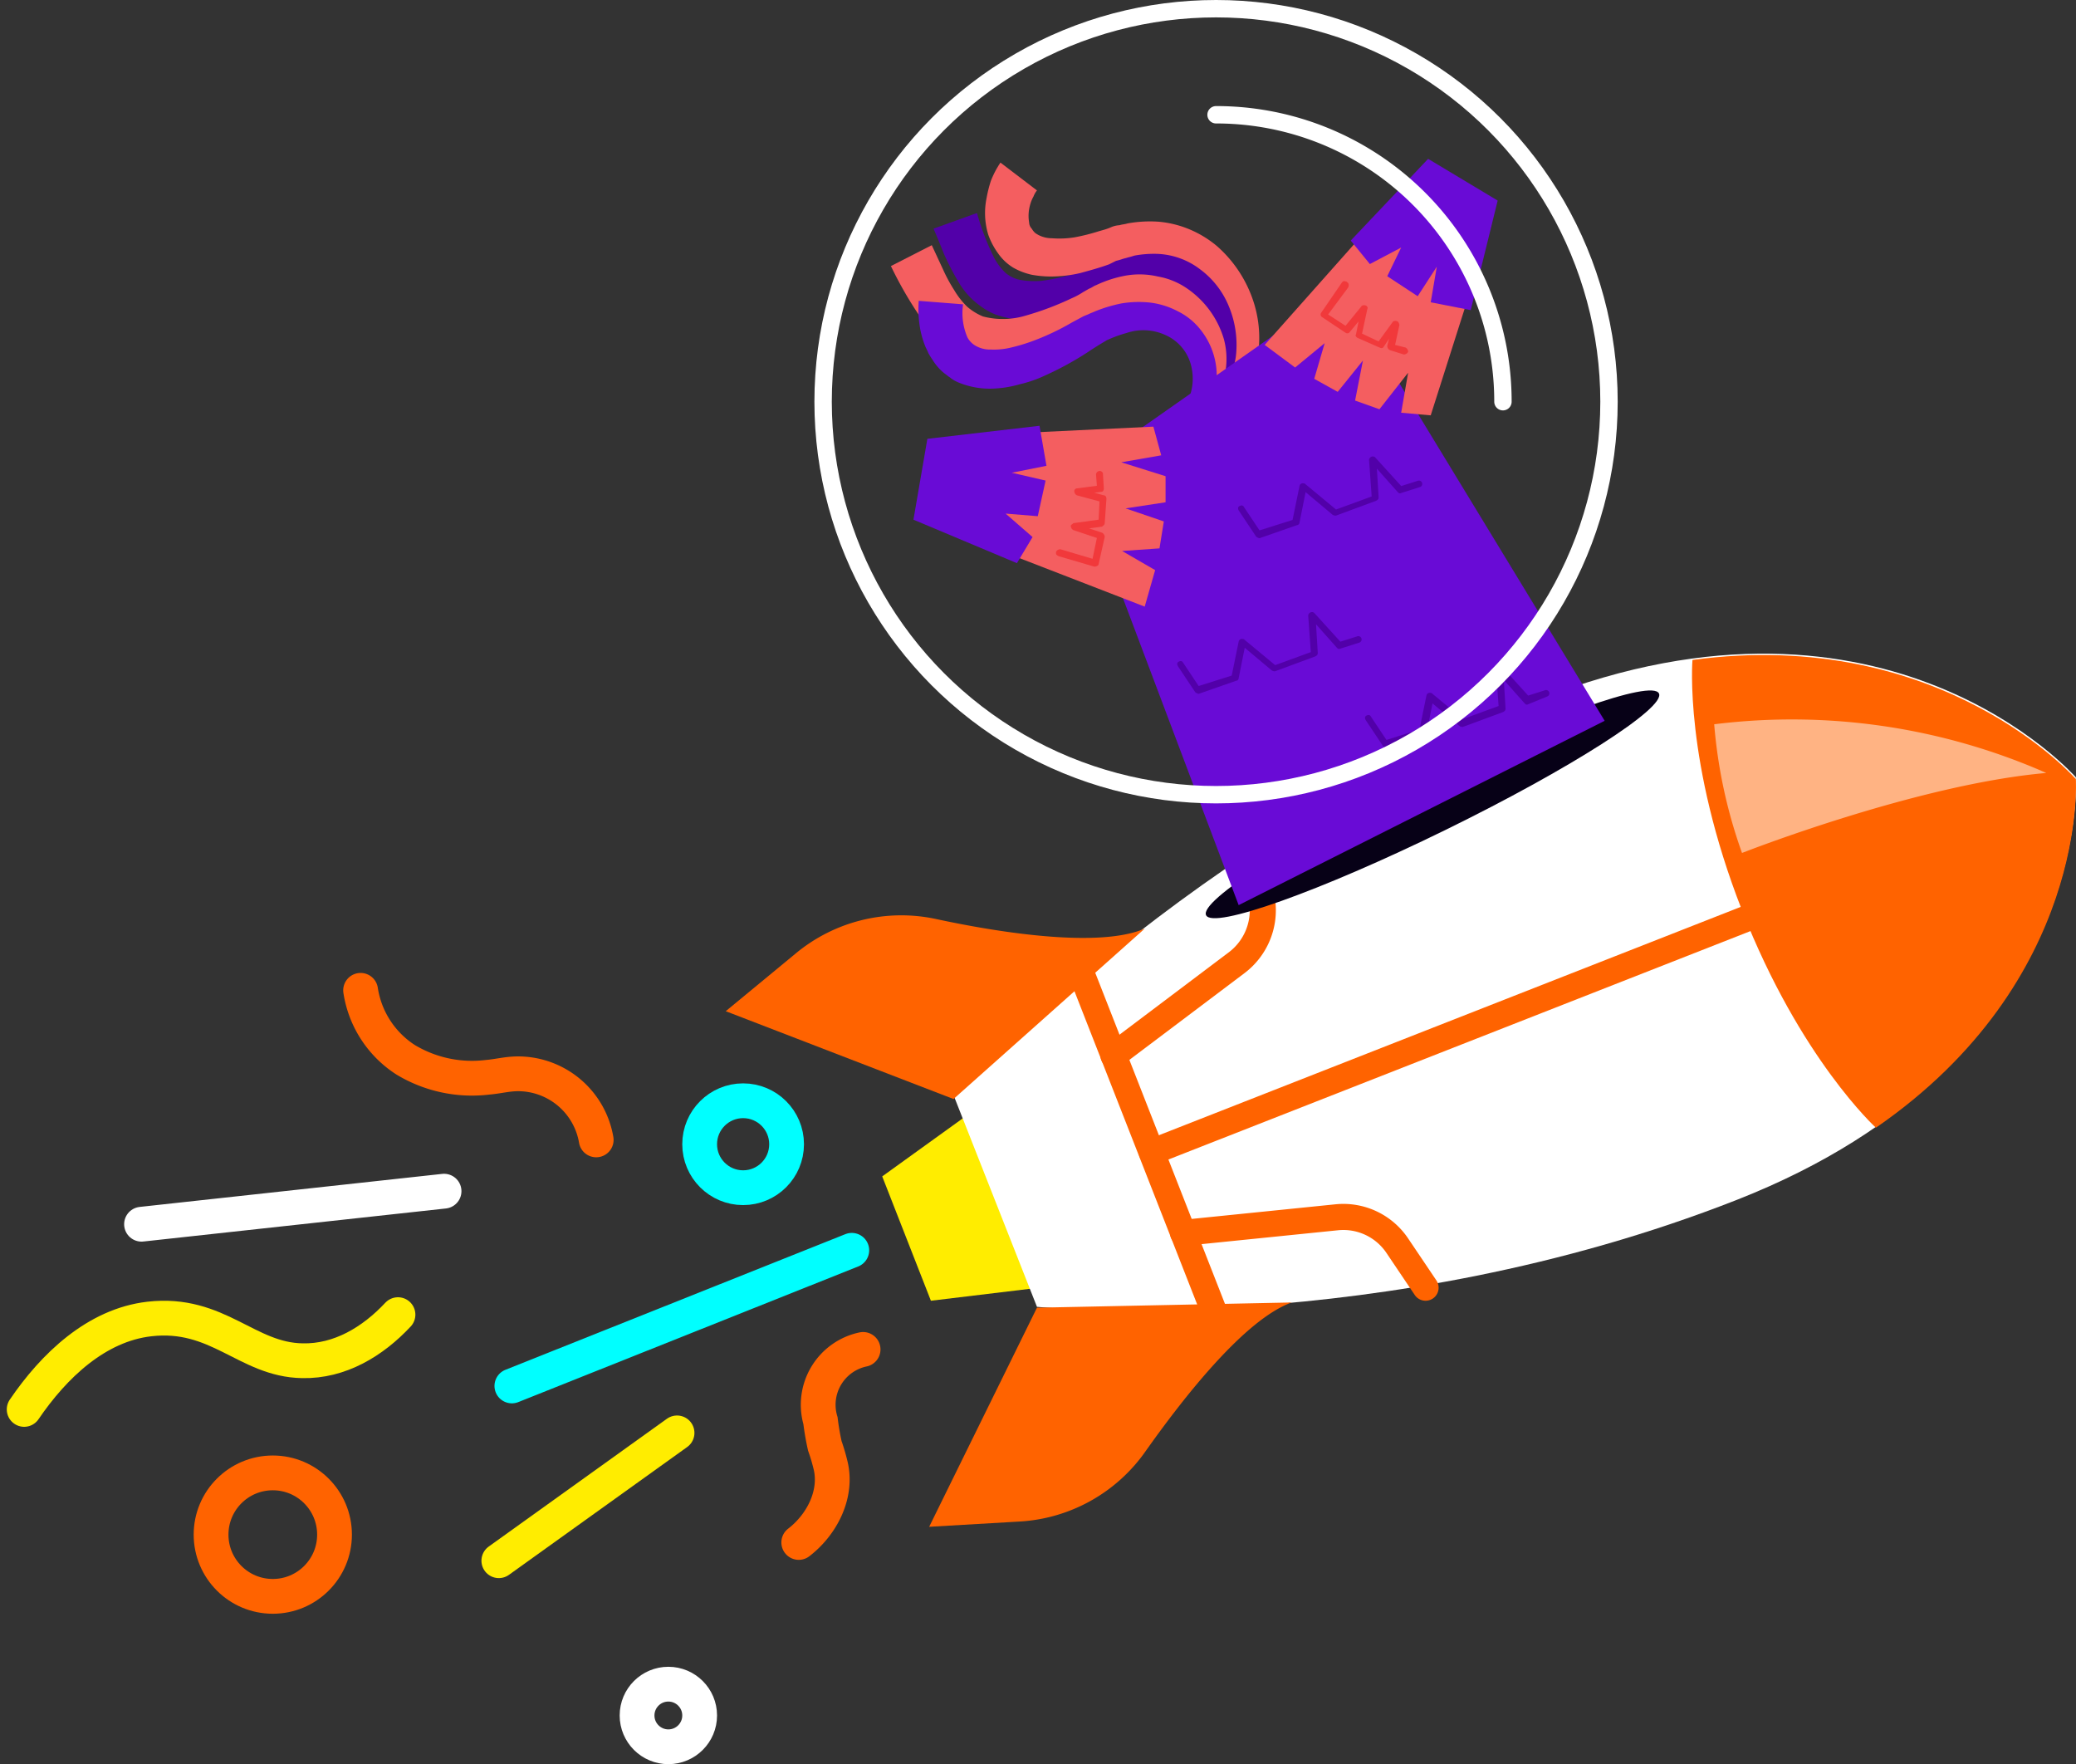 <svg xmlns="http://www.w3.org/2000/svg" width="238.796" height="202.9" viewBox="0 0 238.796 202.9"><rect x="0" y="0" width="238.796" height="202.9" fill="#333333" stroke="none"/><g transform="translate(26.954 0.816)"><g transform="translate(-1682 -3650)"><g transform="translate(1657.825 3650.184)"><path d="M120.9,146.6l-16.6,2-5.6-14.3,13.6-9.8Z" fill="#ffed00"/><path d="M197,137c-41,16.1-80.5,12.3-80.5,12.3L107,125.2s27.4-30.1,67.4-45.8,61.6,9,61.6,9S238,120.9,197,137Z" fill="#fff"/><path d="M125.3,120.4l14.2-10.7a7.562,7.562,0,0,0,2.9-7.1l-.9-5.8" fill="none" stroke="#ff6300" stroke-linecap="round" stroke-linejoin="round" stroke-width="3"/><path d="M133.3,140.8,151,139a7.474,7.474,0,0,1,6.9,3.2l3.3,4.9" fill="none" stroke="#ff6300" stroke-linecap="round" stroke-linejoin="round" stroke-width="3"/><ellipse cx="29" cy="3.3" rx="29" ry="3.3" transform="translate(134.502 101.299) rotate(-26.091)" fill="#070117"/><path d="M136.2,43.4a7.963,7.963,0,0,0-.6-9.6,6.568,6.568,0,0,0-4.2-2.3,8.253,8.253,0,0,0-4.9.8l-.6.3-.7.3a6.11,6.11,0,0,0-1.4.7l-3,1.2a19.807,19.807,0,0,1-3.3.8,15.284,15.284,0,0,1-3.7.1,14.619,14.619,0,0,1-2-.5,7.677,7.677,0,0,1-1.8-1,8.935,8.935,0,0,1-2.6-2.9,30.133,30.133,0,0,1-1.6-3.1c-.4-1-.8-2-1.2-2.9l5-1.8a29.473,29.473,0,0,0,2,5.2,6.991,6.991,0,0,0,1.3,1.7,3.805,3.805,0,0,0,1.7.8,9.662,9.662,0,0,0,2.4.1,19.969,19.969,0,0,0,2.6-.5,14.262,14.262,0,0,0,2.7-.9c.5-.2.9-.3,1.4-.5l.7-.3c.3-.1.5-.2.8-.3a12.971,12.971,0,0,1,3.4-.8,10.925,10.925,0,0,1,3.6.2,9.68,9.68,0,0,1,3.3,1.4,9.924,9.924,0,0,1,2.6,2.4,10.529,10.529,0,0,1,2.3,6.5,12.7,12.7,0,0,1-.5,3.4,10.805,10.805,0,0,1-1.6,3Z" fill="#5200a9"/><path d="M134.9,43.5a3.5,3.5,0,0,0,.8-2.2,5.4,5.4,0,0,0-.3-2.5,7.657,7.657,0,0,0-3.2-3.9,6.416,6.416,0,0,0-4.7-.7,11.725,11.725,0,0,0-2.4.9l-.6.3-.7.4c-.5.3-.9.5-1.4.8a32.377,32.377,0,0,1-6,2.7,13.592,13.592,0,0,1-3.5.7,11.985,11.985,0,0,1-3.8-.3,12.159,12.159,0,0,1-3.6-1.8,16.614,16.614,0,0,1-2.6-2.7,44.774,44.774,0,0,1-3.2-5.6l4.7-2.4,1.3,2.8a18.343,18.343,0,0,0,1.3,2.4,8.961,8.961,0,0,0,1.5,1.9,6.7,6.7,0,0,0,1.8,1.1,9.067,9.067,0,0,0,4.9-.1,33.911,33.911,0,0,0,5.3-2,8.265,8.265,0,0,0,1.3-.7l.7-.4c.3-.1.5-.3.8-.4a13.521,13.521,0,0,1,3.4-1.1,9.23,9.23,0,0,1,3.7.1,8.47,8.47,0,0,1,3.4,1.4A10.734,10.734,0,0,1,138,38a8.773,8.773,0,0,1,.2,3.6,12.092,12.092,0,0,1-.5,1.8,8.637,8.637,0,0,1-1,1.6Z" fill="#f45e60"/><path d="M137,44.3a6.716,6.716,0,0,0,2.4-4.5,11.547,11.547,0,0,0-.8-5.5,9.981,9.981,0,0,0-3.3-4.3,8.639,8.639,0,0,0-4.9-1.8,12.287,12.287,0,0,0-2.7.2,6.373,6.373,0,0,1-.7.2c-.3.1-.4.1-.7.2a6.373,6.373,0,0,1-.7.2l-.2.1-.2.1-.4.2c-1.1.4-2.2.7-3.3,1a14.723,14.723,0,0,1-3.6.4,12.31,12.31,0,0,1-2-.2,7.607,7.607,0,0,1-2.1-.8,5.814,5.814,0,0,1-1.8-1.7,8.421,8.421,0,0,1-1.1-2.1,8.559,8.559,0,0,1-.2-4.2,14.62,14.62,0,0,1,.5-2,10.6,10.6,0,0,1,1.1-2.1l4.2,3.2a2.507,2.507,0,0,0-.4.7,4.179,4.179,0,0,0-.4,1,4.584,4.584,0,0,0-.1,2,1.08,1.08,0,0,0,.3.7,2.181,2.181,0,0,0,.4.5,3.292,3.292,0,0,0,1.9.6,11.109,11.109,0,0,0,2.6-.1,22.912,22.912,0,0,0,2.8-.7l.7-.2a6.891,6.891,0,0,0,.8-.3,2.92,2.92,0,0,1,.9-.2c.3-.1.6-.1.9-.2a14.523,14.523,0,0,1,3.6-.2,11.9,11.9,0,0,1,3.6.9,12.3,12.3,0,0,1,3.1,1.9,14.435,14.435,0,0,1,4,5.8,13.543,13.543,0,0,1,.7,6.9,9.847,9.847,0,0,1-1.2,3.4,8.09,8.09,0,0,1-2.5,2.7Z" fill="#f45e60"/><path d="M133.9,45a6.09,6.09,0,0,0,.2-4.4,5.215,5.215,0,0,0-2.9-3.1,6.067,6.067,0,0,0-4.4-.2,14.272,14.272,0,0,0-2.2.8,77504514989145.64,77504514989145.64,0,0,1-1,.6l-1.1.7a36.326,36.326,0,0,1-5.1,2.8,14.191,14.191,0,0,1-2.9,1,12.573,12.573,0,0,1-3.3.5,9.366,9.366,0,0,1-3.7-.7,4.053,4.053,0,0,1-.9-.5c-.1-.1-.3-.2-.4-.3l-.4-.3a6.1,6.1,0,0,1-1.3-1.5,9.223,9.223,0,0,1-.5-.8c-.1-.3-.3-.6-.4-.9a10.926,10.926,0,0,1-.5-1.7,12.967,12.967,0,0,1-.2-3.4l5.1.4a7.058,7.058,0,0,0,.5,3.8,2.41,2.41,0,0,0,1,1,3.287,3.287,0,0,0,1.7.4,8.2,8.2,0,0,0,2.2-.2,21.718,21.718,0,0,0,2.4-.7,28.637,28.637,0,0,0,4.7-2.2l1.3-.7c.2-.1.5-.2.7-.3s.5-.2.7-.3a17.1,17.1,0,0,1,3-.9,12.173,12.173,0,0,1,3.3-.1,9.179,9.179,0,0,1,3.2,1,7.545,7.545,0,0,1,2.6,2.1,8.517,8.517,0,0,1,.9,9.3Z" fill="#690bd6"/><path d="M139.7,103.1,121,53.5l30.5-21.4,30.3,49.8Z" fill="#690bd6"/><path d="M135.1,78.8a.758.758,0,0,1-.4-.2l-2-3c-.1-.2-.1-.4.1-.5s.4-.1.5.1l1.8,2.7,3.8-1.2.8-3.9a.382.382,0,0,1,.5-.3c.1,0,.1,0,.2.1l3.5,2.9L148,74l-.3-4.2a.43.43,0,0,1,.4-.4.367.367,0,0,1,.3.1l3,3.3,1.9-.6a.381.381,0,1,1,.3.7h0l-2.2.7c-.2.1-.3,0-.4-.1l-2.4-2.7.2,3.3c0,.2-.1.3-.3.4l-4.6,1.7a.6.6,0,0,1-.4-.1l-3.1-2.6-.7,3.5a.319.319,0,0,1-.3.3l-4.3,1.5Z" fill="#5200a9"/><path d="M156.7,85a.758.758,0,0,1-.4-.2l-2-3c-.1-.2-.1-.4.1-.5s.4-.1.5.1l1.8,2.7,3.8-1.2.8-3.9a.382.382,0,0,1,.5-.3c.1,0,.1,0,.2.1l3.5,2.9,4.1-1.5-.3-4.2a.43.43,0,0,1,.4-.4.367.367,0,0,1,.3.1l3,3.3,1.9-.6a.381.381,0,1,1,.3.7h0L173,80c-.2.1-.3,0-.4-.1l-2.4-2.7.2,3.3c0,.2-.1.3-.3.4l-4.6,1.7a.6.6,0,0,1-.4-.1L162,79.9l-.7,3.5a.319.319,0,0,1-.3.3L156.7,85Z" fill="#5200a9"/><path d="M142.1,60.9a.758.758,0,0,1-.4-.2l-2-3c-.1-.2-.1-.4.1-.5s.4-.1.5.1l1.8,2.7,3.8-1.2.8-3.9a.382.382,0,0,1,.5-.3c.1,0,.1,0,.2.1l3.5,2.9,4.1-1.5-.3-4.2a.43.43,0,0,1,.4-.4.367.367,0,0,1,.3.1l3,3.3,1.9-.6a.381.381,0,0,1,.3.7h0l-2.2.7c-.2.1-.3,0-.4-.1l-2.4-2.7.2,3.3c0,.2-.1.3-.3.4l-4.6,1.7a.6.6,0,0,1-.4-.1l-3.1-2.6-.7,3.5a.319.319,0,0,1-.3.3l-4.3,1.5Z" fill="#5200a9"/><g transform="translate(32.593 112.469)"><path d="M72.8-52.8l23.5,9.1,1.2-4.2-3.8-2.2,4.3-.3.5-3.1L94.1-55l4.6-.7v-3l-5.1-1.6,4.6-.8-.9-3.3-23,1.1Z" fill="#f45e60"/><path d="M71.3-63l12.9-1.5.8,4.6-4,.8,3.9.9L84-54.1l-3.7-.3,3.1,2.7-1.8,3-11.9-5Z" fill="#690bd6"/><path d="M86.1-49.8V-50a.55.55,0,0,1,.5-.3l3.7,1.1.5-2.4-2.7-.9a.55.55,0,0,1-.3-.5c0-.1.2-.2.3-.3l2.9-.4.1-2.1-2.6-.7a.55.55,0,0,1-.3-.5.319.319,0,0,1,.3-.3l2.3-.3-.1-1.3a.43.43,0,0,1,.4-.4.366.366,0,0,1,.4.4l.1,1.6c0,.2-.1.4-.3.4l-.8.1,1.1.3c.2,0,.3.2.3.4l-.2,2.8c0,.2-.2.3-.3.4l-1.5.2,1.5.5a.55.55,0,0,1,.3.5L91-48.6c0,.2-.3.3-.5.3h0l-4.1-1.2Q86.1-49.65,86.1-49.8Z" fill="#f1393b"/></g><g transform="translate(32.593 112.469)"><path d="M126.8-92.6,110.1-73.8l3.5,2.6L117-74l-1.2,4.1,2.7,1.5,2.9-3.6-.9,4.6,2.8,1,3.3-4.2-.8,4.6,3.4.3,7-22Z" fill="#f45e60"/><path d="M136.9-90.4l-3.1,12.6-4.6-.9.7-4.1-2.2,3.4-3.5-2.3,1.6-3.3-3.6,1.9L120-85.8l8.9-9.4Z" fill="#690bd6"/><path d="M119.4-81.1c.1,0,.1,0,.2.1.2.1.2.4.1.6l-2.3,3.1,2,1.3,1.8-2.2c.1-.2.4-.2.6-.1.1.1.2.2.1.4l-.6,2.8,1.9.9,1.6-2.2c.1-.2.4-.2.6-.1a.758.758,0,0,1,.2.4l-.5,2.3,1.2.3a.55.55,0,0,1,.3.5.55.55,0,0,1-.5.3l-1.6-.5a.55.55,0,0,1-.3-.5l.2-.8-.6.9c-.1.2-.3.2-.5.1l-2.5-1.1c-.2-.1-.3-.3-.2-.4l.3-1.5-1,1.2a.348.348,0,0,1-.5.1L116.7-77a.348.348,0,0,1-.1-.5h0L119-81C119.1-81.1,119.2-81.2,119.4-81.1Z" fill="#f1393b"/></g><path d="M213,128.7c24.5-16.9,23-40.1,23-40.1S220.6,71,191.9,74.9c0,0-1,11.7,5.7,28.8S213,128.7,213,128.7Z" fill="#ff6300"/><path d="M128.9,105.8c-5.1,2.2-16.1.6-24-1.1a19.015,19.015,0,0,0-16.2,4l-8,6.6,26.2,10.1Z" fill="#ff6300"/><path d="M145.8,148.8c-5.3,1.9-12.2,10.6-16.8,17.1a19.016,19.016,0,0,1-14.6,8.1l-10.3.6,12.4-25.2Z" fill="#ff6300"/><line x2="15.4" y2="39.3" transform="translate(121.6 110.9)" fill="none" stroke="#ff6300" stroke-linecap="round" stroke-linejoin="round" stroke-width="3"/><line x1="68.3" y2="26.8" transform="translate(129.7 104.7)" fill="none" stroke="#ff6300" stroke-linecap="round" stroke-linejoin="round" stroke-width="3"/><path d="M194.4,82.3a72.573,72.573,0,0,1,38.2,5.6c-14.9,1.3-35,9.2-35,9.2A57.54,57.54,0,0,1,194.4,82.3Z" fill="#ffb383"/><path d="M43,150.2c-2.9,3.1-6.7,5.4-11,5.3-6.4-.1-9.7-5.7-17.6-4.8-6.1.7-11,5.4-14.4,10.4" fill="none" stroke="#ffed00" stroke-linecap="round" stroke-miterlimit="10" stroke-width="4"/><path d="M96.5,154.2a6.505,6.505,0,0,0-4.9,8.2,29.311,29.311,0,0,0,.5,2.9,21.719,21.719,0,0,1,.7,2.4c.7,3.3-1.1,6.7-3.7,8.7" fill="none" stroke="#ff6300" stroke-linecap="round" stroke-miterlimit="10" stroke-width="4"/><path d="M38.7,112.9a11.566,11.566,0,0,0,5.2,8,14.805,14.805,0,0,0,9.4,2c1.2-.1,2.3-.4,3.5-.4a9.124,9.124,0,0,1,9,7.6" fill="none" stroke="#ff6300" stroke-linecap="round" stroke-miterlimit="10" stroke-width="4"/><line x1="39.1" y2="15.6" transform="translate(56.1 142.8)" fill="none" stroke="aqua" stroke-linecap="round" stroke-miterlimit="10" stroke-width="4"/><line x1="20.5" y2="14.7" transform="translate(54.6 163.8)" fill="none" stroke="#ffed00" stroke-linecap="round" stroke-miterlimit="10" stroke-width="4"/><line x1="34.8" y2="3.8" transform="translate(13.5 136)" fill="none" stroke="#fff" stroke-linecap="round" stroke-miterlimit="10" stroke-width="4"/><circle cx="5" cy="5" r="5" transform="translate(77.7 125.6)" fill="none" stroke="aqua" stroke-linecap="round" stroke-miterlimit="10" stroke-width="4"/><circle cx="7.1" cy="7.1" r="7.1" transform="translate(21.5 168.4)" fill="none" stroke="#ff6300" stroke-linecap="round" stroke-miterlimit="10" stroke-width="4"/><circle cx="3.6" cy="3.6" r="3.6" transform="translate(70.5 192.7)" fill="none" stroke="#fff" stroke-linecap="round" stroke-miterlimit="10" stroke-width="4"/><circle cx="45.2" cy="45.2" r="45.2" transform="translate(91.9 0)" fill="none" stroke="#fff" stroke-linecap="round" stroke-linejoin="round" stroke-width="2"/><path d="M170.1,45.2a32.969,32.969,0,0,0-33-33" fill="none" stroke="#fff" stroke-linecap="round" stroke-linejoin="round" stroke-width="2"/></g></g></g></svg>